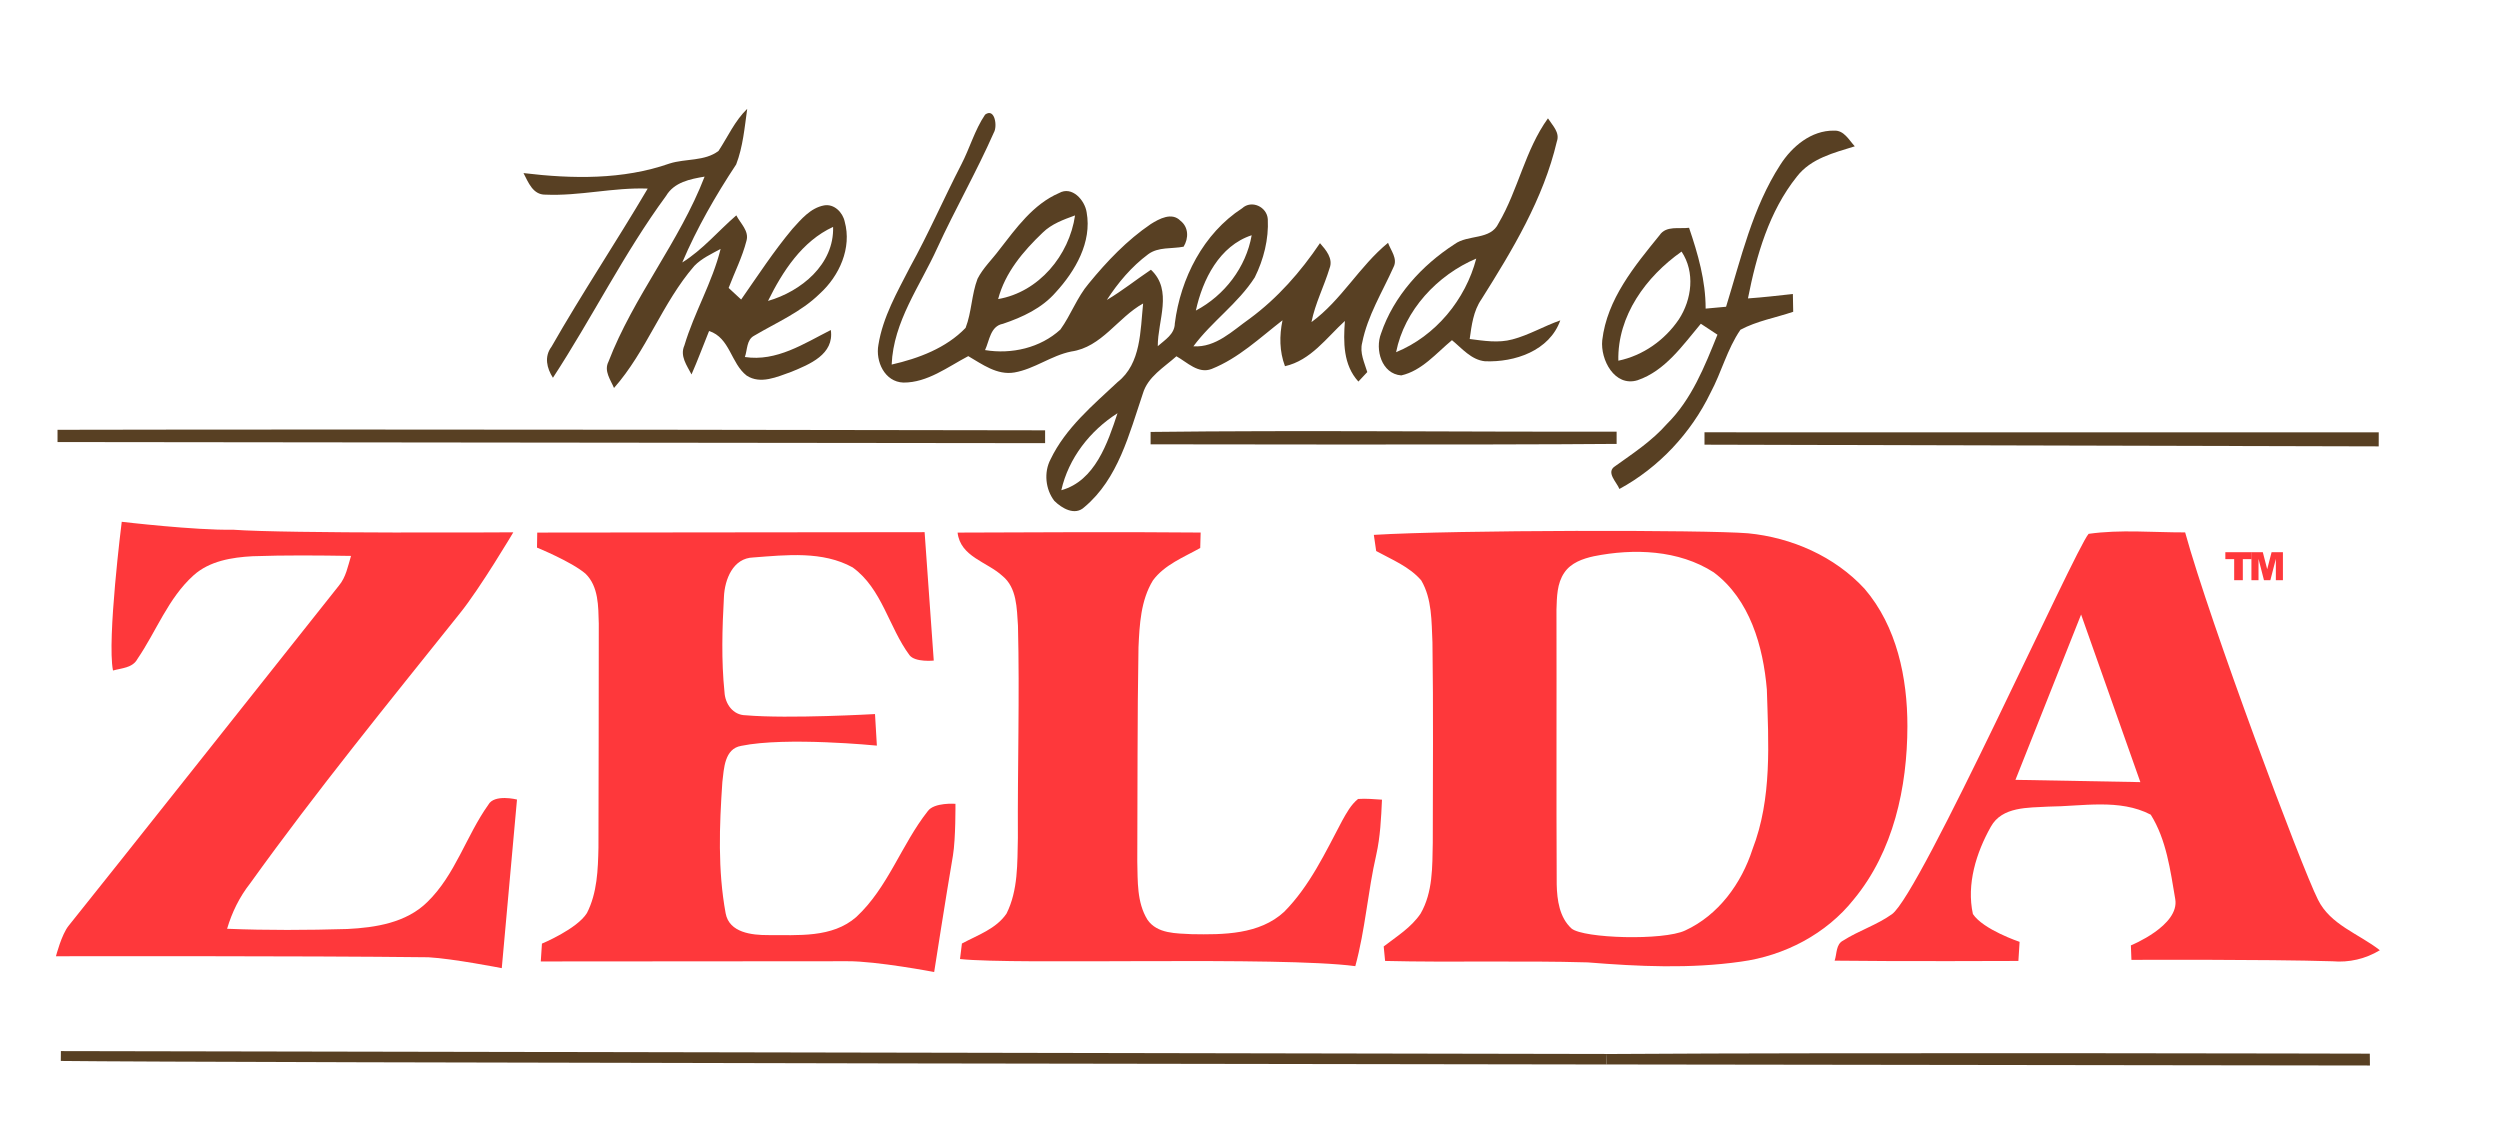 <?xml version="1.0" encoding="utf-8"?>
<!-- Generator: Adobe Illustrator 16.0.2, SVG Export Plug-In . SVG Version: 6.00 Build 0)  -->
<!DOCTYPE svg PUBLIC "-//W3C//DTD SVG 1.0//EN" "http://www.w3.org/TR/2001/REC-SVG-20010904/DTD/svg10.dtd">
<svg version="1.0" id="svg2" xmlns:svg="http://www.w3.org/2000/svg"
	 xmlns="http://www.w3.org/2000/svg" xmlns:xlink="http://www.w3.org/1999/xlink" x="0px" y="0px" width="537px" height="245px"
	 viewBox="0 0 537 245" enable-background="new 0 0 537 245" xml:space="preserve">
<g id="_x23_584023ff">
	<path id="path24" fill="#584023" d="M154.34,32.42c2-3.04,3.49-6.46,6.16-9.04c-0.56,4-0.91,8.16-2.37,11.94
		c-4.42,6.69-8.439,13.68-11.58,21.06c4.391-2.73,7.721-6.76,11.61-10.12c0.87,1.72,2.8,3.36,2.18,5.47
		c-0.89,3.5-2.55,6.75-3.83,10.12c0.9,0.83,1.79,1.66,2.69,2.49c3.57-5.11,6.99-10.37,11-15.16c1.89-2.08,3.9-4.52,6.82-5.06
		c2.149-0.38,4,1.49,4.42,3.48c1.57,5.66-1.15,11.67-5.351,15.48c-4.029,3.96-9.29,6.19-14.09,9.03c-1.67,0.87-1.439,3.04-2,4.58
		c6.82,1.03,12.681-2.88,18.46-5.8c0.761,5.24-4.569,7.37-8.5,8.99c-2.989,1.05-6.6,2.76-9.59,0.79c-3.39-2.63-3.56-8.12-8.06-9.57
		c-1.261,3.11-2.42,6.26-3.771,9.33c-0.99-1.92-2.55-3.97-1.53-6.23c2.11-7.08,5.99-13.52,7.78-20.73
		c-1.96,1.07-4.069,2.02-5.649,3.65c-6.9,7.96-10.271,18.32-17.25,26.22c-0.74-1.76-2.2-3.65-1.2-5.62
		c5.38-14.01,15.27-25.79,20.66-39.78c-3.101,0.52-6.53,1.19-8.271,4.13c-9.09,12.38-15.92,26.25-24.31,39.08
		c-1.33-2.08-1.9-4.54-0.311-6.66c6.57-11.51,13.94-22.56,20.67-33.979c-7.369-0.28-14.64,1.63-21.989,1.3
		c-2.681,0.04-3.66-2.66-4.69-4.63c10.44,1.25,21.34,1.47,31.39-2.06C147.27,34.03,151.37,34.68,154.34,32.42 M164.97,64.64
		c7.119-2.05,14.229-7.85,13.979-15.9C172.29,51.8,168.1,58.3,164.97,64.64z"/>
	<path id="path26" fill="#584023" d="M211.6,24.62c2.09-1.54,2.689,2.5,1.88,3.85c-3.72,8.43-8.32,16.46-12.17,24.84
		c-3.69,8.13-9.41,15.76-9.78,25c5.78-1.32,11.7-3.54,15.88-7.88c1.311-3.4,1.271-7.14,2.561-10.54c1.18-2.33,3.13-4.15,4.68-6.24
		c3.62-4.64,7.25-9.77,12.83-12.18c2.79-1.59,5.54,1.53,5.93,4.14c1.16,6.41-2.439,12.6-6.63,17.17c-2.97,3.42-7.13,5.35-11.34,6.77
		c-2.72,0.5-2.891,3.58-3.851,5.65c5.71,0.94,11.87-0.47,16.181-4.41c2.27-3.15,3.569-6.93,6.109-9.91
		c3.9-4.76,8.2-9.28,13.311-12.75c1.82-1.14,4.51-2.61,6.359-0.72c1.79,1.39,1.79,3.77,0.69,5.58c-2.54,0.5-5.43,0-7.62,1.63
		c-3.56,2.65-6.47,6.1-8.87,9.81c3.3-1.95,6.29-4.36,9.471-6.49c4.76,4.46,1.439,10.92,1.47,16.42c1.54-1.36,3.63-2.57,3.66-4.89
		c1.22-9.67,6.14-19.34,14.46-24.73c2.02-1.87,5.33-0.32,5.51,2.33c0.22,4.3-0.89,8.68-2.8,12.52c-3.59,5.61-9.24,9.47-13.181,14.8
		c4.83,0.31,8.431-3.37,12.091-5.94c6-4.42,10.949-10.06,15.1-16.22c1.27,1.45,2.88,3.32,2.06,5.39c-1.18,3.89-3.09,7.55-3.89,11.57
		c6.45-4.71,10.29-12,16.45-17.03c0.59,1.65,2.13,3.41,1.17,5.23c-2.38,5.33-5.57,10.4-6.72,16.21c-0.58,2.18,0.479,4.28,1.09,6.32
		c-0.48,0.51-1.43,1.53-1.91,2.04c-3.28-3.59-3.23-8.47-2.9-13.02c-3.96,3.63-7.329,8.47-12.869,9.72
		c-1.2-3.19-1.221-6.56-0.53-9.86c-4.86,3.76-9.44,8.15-15.22,10.45c-2.86,1.13-5.271-1.45-7.57-2.72
		c-2.66,2.39-6.141,4.38-7.21,8.02c-2.92,8.61-5.28,18.3-12.561,24.38c-2.029,1.92-4.83,0.27-6.46-1.35
		c-1.899-2.47-2.279-6.13-0.8-8.92c3.22-6.71,9.07-11.6,14.41-16.6c5.06-3.96,4.86-11.07,5.47-16.87
		c-5.46,3.03-8.89,9.4-15.45,10.32c-4.3,0.87-7.88,3.75-12.199,4.5c-3.721,0.63-6.891-1.75-9.91-3.51
		c-4.4,2.31-8.771,5.71-13.931,5.68c-4.039-0.14-6.029-4.56-5.369-8.11c0.96-6,4.05-11.34,6.779-16.67
		c3.971-7.18,7.24-14.71,11-22.01C208.3,31.87,209.36,27.93,211.6,24.62 M223.97,49.97c-4.171,3.98-8.08,8.58-9.57,14.27
		c8.74-1.5,15.28-9.38,16.52-17.97C228.45,47.17,225.88,48.09,223.97,49.97 M256.87,66.71c6.16-3.26,10.78-9.28,11.99-16.18
		C261.94,52.79,258.32,60.05,256.87,66.71 M227.97,105.3c7.239-2,9.96-10.15,12.069-16.54C234.14,92.51,229.52,98.42,227.97,105.3z"
		/>
	<path id="path28" fill="#584023" d="M332.5,25.42c0.95,1.5,2.62,3.03,1.91,4.98c-2.89,12.32-9.529,23.29-16.199,33.89
		c-1.74,2.51-2.11,5.59-2.521,8.53c3.03,0.38,6.17,0.91,9.19,0.08c3.569-0.94,6.779-2.87,10.27-4.08
		c-2.33,6.55-9.81,9.04-16.189,8.78c-2.94-0.3-4.931-2.78-7.08-4.53c-3.37,2.79-6.46,6.57-10.891,7.57
		c-4.23-0.33-5.68-5.56-4.34-9.01c2.71-8.02,8.76-14.64,15.79-19.18c2.9-2.14,7.74-0.8,9.46-4.51
		C326.12,40.76,327.58,32.25,332.5,25.42 M299.881,75.65c8.479-3.48,14.92-11.28,17.22-20.11
		C308.77,59.06,301.66,66.63,299.881,75.65z"/>
	<path id="path30" fill="#584023" d="M382.4,35.41c2.51-3.94,6.66-7.43,11.561-7.35c2.14-0.11,3.189,2.02,4.449,3.37
		c-4.47,1.39-9.43,2.59-12.439,6.5c-5.971,7.46-8.69,16.93-10.51,26.17c3.229-0.22,6.439-0.6,9.649-0.95
		c0.03,1.27,0.05,2.54,0.07,3.82c-3.771,1.28-7.8,1.97-11.33,3.86c-2.851,4.14-4.07,9.15-6.44,13.56
		c-4.189,8.65-11.1,16.05-19.56,20.64c-0.57-1.47-3-3.61-0.9-4.91c3.891-2.78,7.931-5.44,11.11-9.06
		c5.32-5.27,8.1-12.35,10.85-19.17c-1.189-0.78-2.38-1.57-3.569-2.35c-3.891,4.62-7.65,10.12-13.61,12.14
		c-4.93,1.49-7.99-4.44-7.57-8.58c1.03-8.84,6.92-15.93,12.32-22.58c1.4-2.1,4.21-1.32,6.33-1.59c1.91,5.61,3.57,11.36,3.56,17.36
		c1.46-0.13,2.92-0.26,4.391-0.4C373.97,55.51,376.43,44.65,382.4,35.41 M347.62,77.48c5.301-1.1,9.98-4.42,13-8.88
		c2.801-4.29,3.521-10.14,0.58-14.56C353.591,59.4,347.4,67.81,347.62,77.48z"/>
	<path id="path32" fill="#584023" d="M12.357,92.321c70.51-0.17,212.132,0.112,212.132,0.112l0.001,2.757L12.357,94.952
		C12.357,94.952,12.357,92.93,12.357,92.321L12.357,92.321z"/>
	<path id="path34" fill="#584023" d="M247.15,92.78c32.91-0.39,67.18,0.016,100.1-0.064c0,0.296,0,2.337,0,2.634
		c-26.76,0.24-97.416,0.09-100.101,0.09C247.149,94.9,247.143,93.31,247.15,92.78L247.15,92.78L247.15,92.78z"/>
	<path id="path36" fill="#584023" d="M366.125,92.857l144.828,0.014l-0.007,3.01l-144.821-0.363V92.857z"/>
	<path id="path38" fill="#584023" d="M13.06,227.891c0.021-0.145,0.021-2.116,0.021-2.116L345.1,226.4l-0.018,2.25
		C345.083,228.65,43.71,228.279,13.06,227.891L13.06,227.891z"/>
	<path id="path40" fill="#584023" d="M344.987,226.403c54.36-0.36,164.049-0.079,164.049-0.079l0.024,2.546l-163.987-0.225
		C345.073,228.646,345.107,226.732,344.987,226.403L344.987,226.403L344.987,226.403L344.987,226.403z"/>
</g>
<g id="_x23_fe383bff">
	<path id="path43" fill="#FE383B" d="M198.605,114.309l1.965,27.582c0,0-4,0.42-5.21-1.16c-4.45-6.01-5.9-14.291-12.21-18.851
		c-6.45-3.57-14.26-2.67-21.32-2.14c-4.399,0.12-6.16,4.731-6.33,8.47c-0.37,6.8-0.58,13.66,0.12,20.44
		c0.13,2.539,1.811,4.97,4.561,4.99c9.239,0.799,27.77-0.261,27.77-0.261l0.4,6.78c0,0-19.511-1.939-29.141,0.05
		c-3.62,0.62-3.7,4.91-4.05,7.78c-0.64,9.369-1,18.92,0.71,28.199c0.771,4.16,5.64,4.681,9.08,4.67
		c6.42-0.039,13.8,0.67,18.99-3.899c6.81-6.319,9.68-15.54,15.34-22.72c1.37-1.93,5.95-1.58,5.95-1.58s0.069,7.449-0.54,11.119
		c-1.431,8.33-4.03,25.011-4.03,25.011s-12.36-2.36-18.66-2.319c-21.95,0.02-65.84,0.049-65.84,0.049l0.25-3.83
		c0,0,7.521-3.119,9.66-6.56c2.21-4.319,2.38-9.319,2.479-14.08c0.051-16.03,0.051-32.069,0.07-48.101
		c-0.11-3.67-0.01-7.949-2.85-10.719c-3.021-2.59-10.42-5.601-10.42-5.601l0.05-3.23L198.605,114.309z"/>
	<path id="path45" fill="#FE383B" d="M26.15,112.08c0,0,15.85,1.87,23.85,1.7c11.65,0.86,60.26,0.56,60.26,0.56
		s-7.13,12.03-11.489,17.42c-15.28,19.12-30.761,38.1-45.04,57.99c-2.28,2.9-3.91,6.221-4.95,9.75c8.6,0.35,17.21,0.3,25.81,0.05
		c6.061-0.3,12.67-1.329,17.181-5.78c6.02-5.83,8.35-14.209,13.12-20.91c1.27-2.359,6.159-1.119,6.159-1.119l-3.27,36.22
		c0,0-10.45-2.05-15.76-2.34c-26.67-0.32-80-0.22-80-0.22s1.2-4.7,2.739-6.57c8.5-10.57,47.12-59.301,58.03-73.03
		c1.53-1.81,1.94-4.19,2.61-6.39c-7.05-0.11-14.11-0.18-21.15,0.07c-4.45,0.24-9.229,1.01-12.66,4.09
		c-5.479,4.92-8.01,12.039-12.079,17.99c-1.04,1.93-3.391,1.939-5.24,2.469C22.96,137.359,26.15,112.08,26.15,112.08z"/>
	<path id="path47" fill="#FE383B" d="M205.69,114.4c17.399-0.07,34.81-0.16,52.21-0.01c-0.04,1.11-0.061,2.21-0.09,3.32
		c-3.561,2-7.66,3.58-10.16,6.96c-2.62,4.28-2.88,9.49-3.101,14.359c-0.27,15.341-0.18,30.671-0.26,46.011
		c0.11,4.2-0.12,8.79,2.181,12.51c2.09,3.06,6.22,2.931,9.51,3.11c6.8,0.119,14.55,0.109,19.87-4.811
		c5.489-5.55,8.83-12.729,12.439-19.539c0.94-1.681,1.891-3.461,3.42-4.69c1.71-0.13,3.431,0.05,5.141,0.149
		c-0.181,3.971-0.36,7.961-1.23,11.84c-1.82,7.92-2.35,16.07-4.5,23.92c-16.3-2.149-73-0.229-84.91-1.529
		c0.141-1.109,0.271-2.221,0.41-3.33c3.36-1.811,7.351-3.141,9.58-6.43c2.51-5.02,2.31-10.811,2.44-16.27
		c-0.08-15.191,0.39-30.391,0.02-45.57c-0.26-3.7-0.2-8.16-3.36-10.711C211.99,120.66,206.28,119.6,205.69,114.4z"/>
	<path id="path49" fill="#FE383B" d="M295.1,114.89c17.6-1.07,71.229-1.09,80.38-0.34c9.36,0.91,18.62,4.96,25.04,11.931
		c6.93,8.09,9.2,19.119,9.19,29.52c-0.021,13.109-2.99,26.88-11.521,37.189c-5.899,7.431-14.89,12.11-24.24,13.371
		c-10.899,1.56-21.979,1.039-32.92,0.16c-14.5-0.41-29.01,0.039-43.51-0.311c-0.101-1.04-0.2-2.08-0.3-3.11
		c2.79-2.159,5.93-4.079,7.93-7.069c2.65-4.59,2.51-10.08,2.61-15.211c0.01-14.34,0.14-28.689-0.07-43.039
		c-0.21-4.48-0.07-9.311-2.4-13.301c-2.55-2.98-6.329-4.47-9.689-6.32C295.43,117.2,295.26,116.05,295.1,114.89 M342.36,119.48
		c-2.38,0.52-4.93,1.41-6.35,3.54c-1.59,2.311-1.59,5.23-1.681,7.92c0.051,19.681-0.05,39.371,0.051,59.051
		c0.08,3.33,0.58,7.08,3.189,9.46c2.59,2.13,19.72,2.63,24.4,0.42c7.17-3.3,12.09-10.091,14.47-17.46
		c4.23-10.92,3.43-22.84,3.08-34.301c-0.78-9.25-3.64-19.359-11.41-25.169C360.57,118.09,350.93,117.77,342.36,119.48L342.36,119.48
		z"/>
	<path id="path51" fill="#FE383B" d="M448.631,114.67c6.859-0.97,13.83-0.29,20.739-0.31c5.341,19.39,24.96,71.84,28.521,78.871
		c2.66,5.43,8.81,7.35,13.3,10.879c-3.08,1.861-6.59,2.681-10.17,2.371c-14.4-0.44-43.19-0.301-43.19-0.301l-0.119-3.109
		c0,0,10.52-4.271,9.529-9.961c-1.05-6.159-1.89-12.739-5.26-18.119c-6.7-3.5-14.75-1.78-22.01-1.73
		c-4.311,0.26-9.92-0.05-12.34,4.32c-3.141,5.58-5.25,12.35-3.851,18.75c2.2,3.35,10.03,5.98,10.03,5.98l-0.26,4.1
		c0,0-26.32,0.119-39.471-0.061c0.511-1.459,0.24-3.52,1.84-4.32c3.351-2.139,7.212-3.328,10.471-5.659
		C412.5,192,445.62,118.15,448.631,114.67 M432.92,167.51l26.83,0.49l-12.729-36L432.92,167.51z"/>
</g>
<g id="text3752" transform="translate(-0.7,0)">
	<path id="path3757" fill="#FE383B" d="M478.706,118.612h5.647v1.485h-1.895v4.528H480.6v-4.528h-1.895V118.612z"/>
	<path id="path3759" fill="#FE383B" d="M484.308,118.612h2.444l0.943,3.659l0.939-3.659h2.437v6.013h-1.518v-4.585l-1.178,4.585
		h-1.374l-1.173-4.585v4.585h-1.521V118.612z"/>
</g>
</svg>
